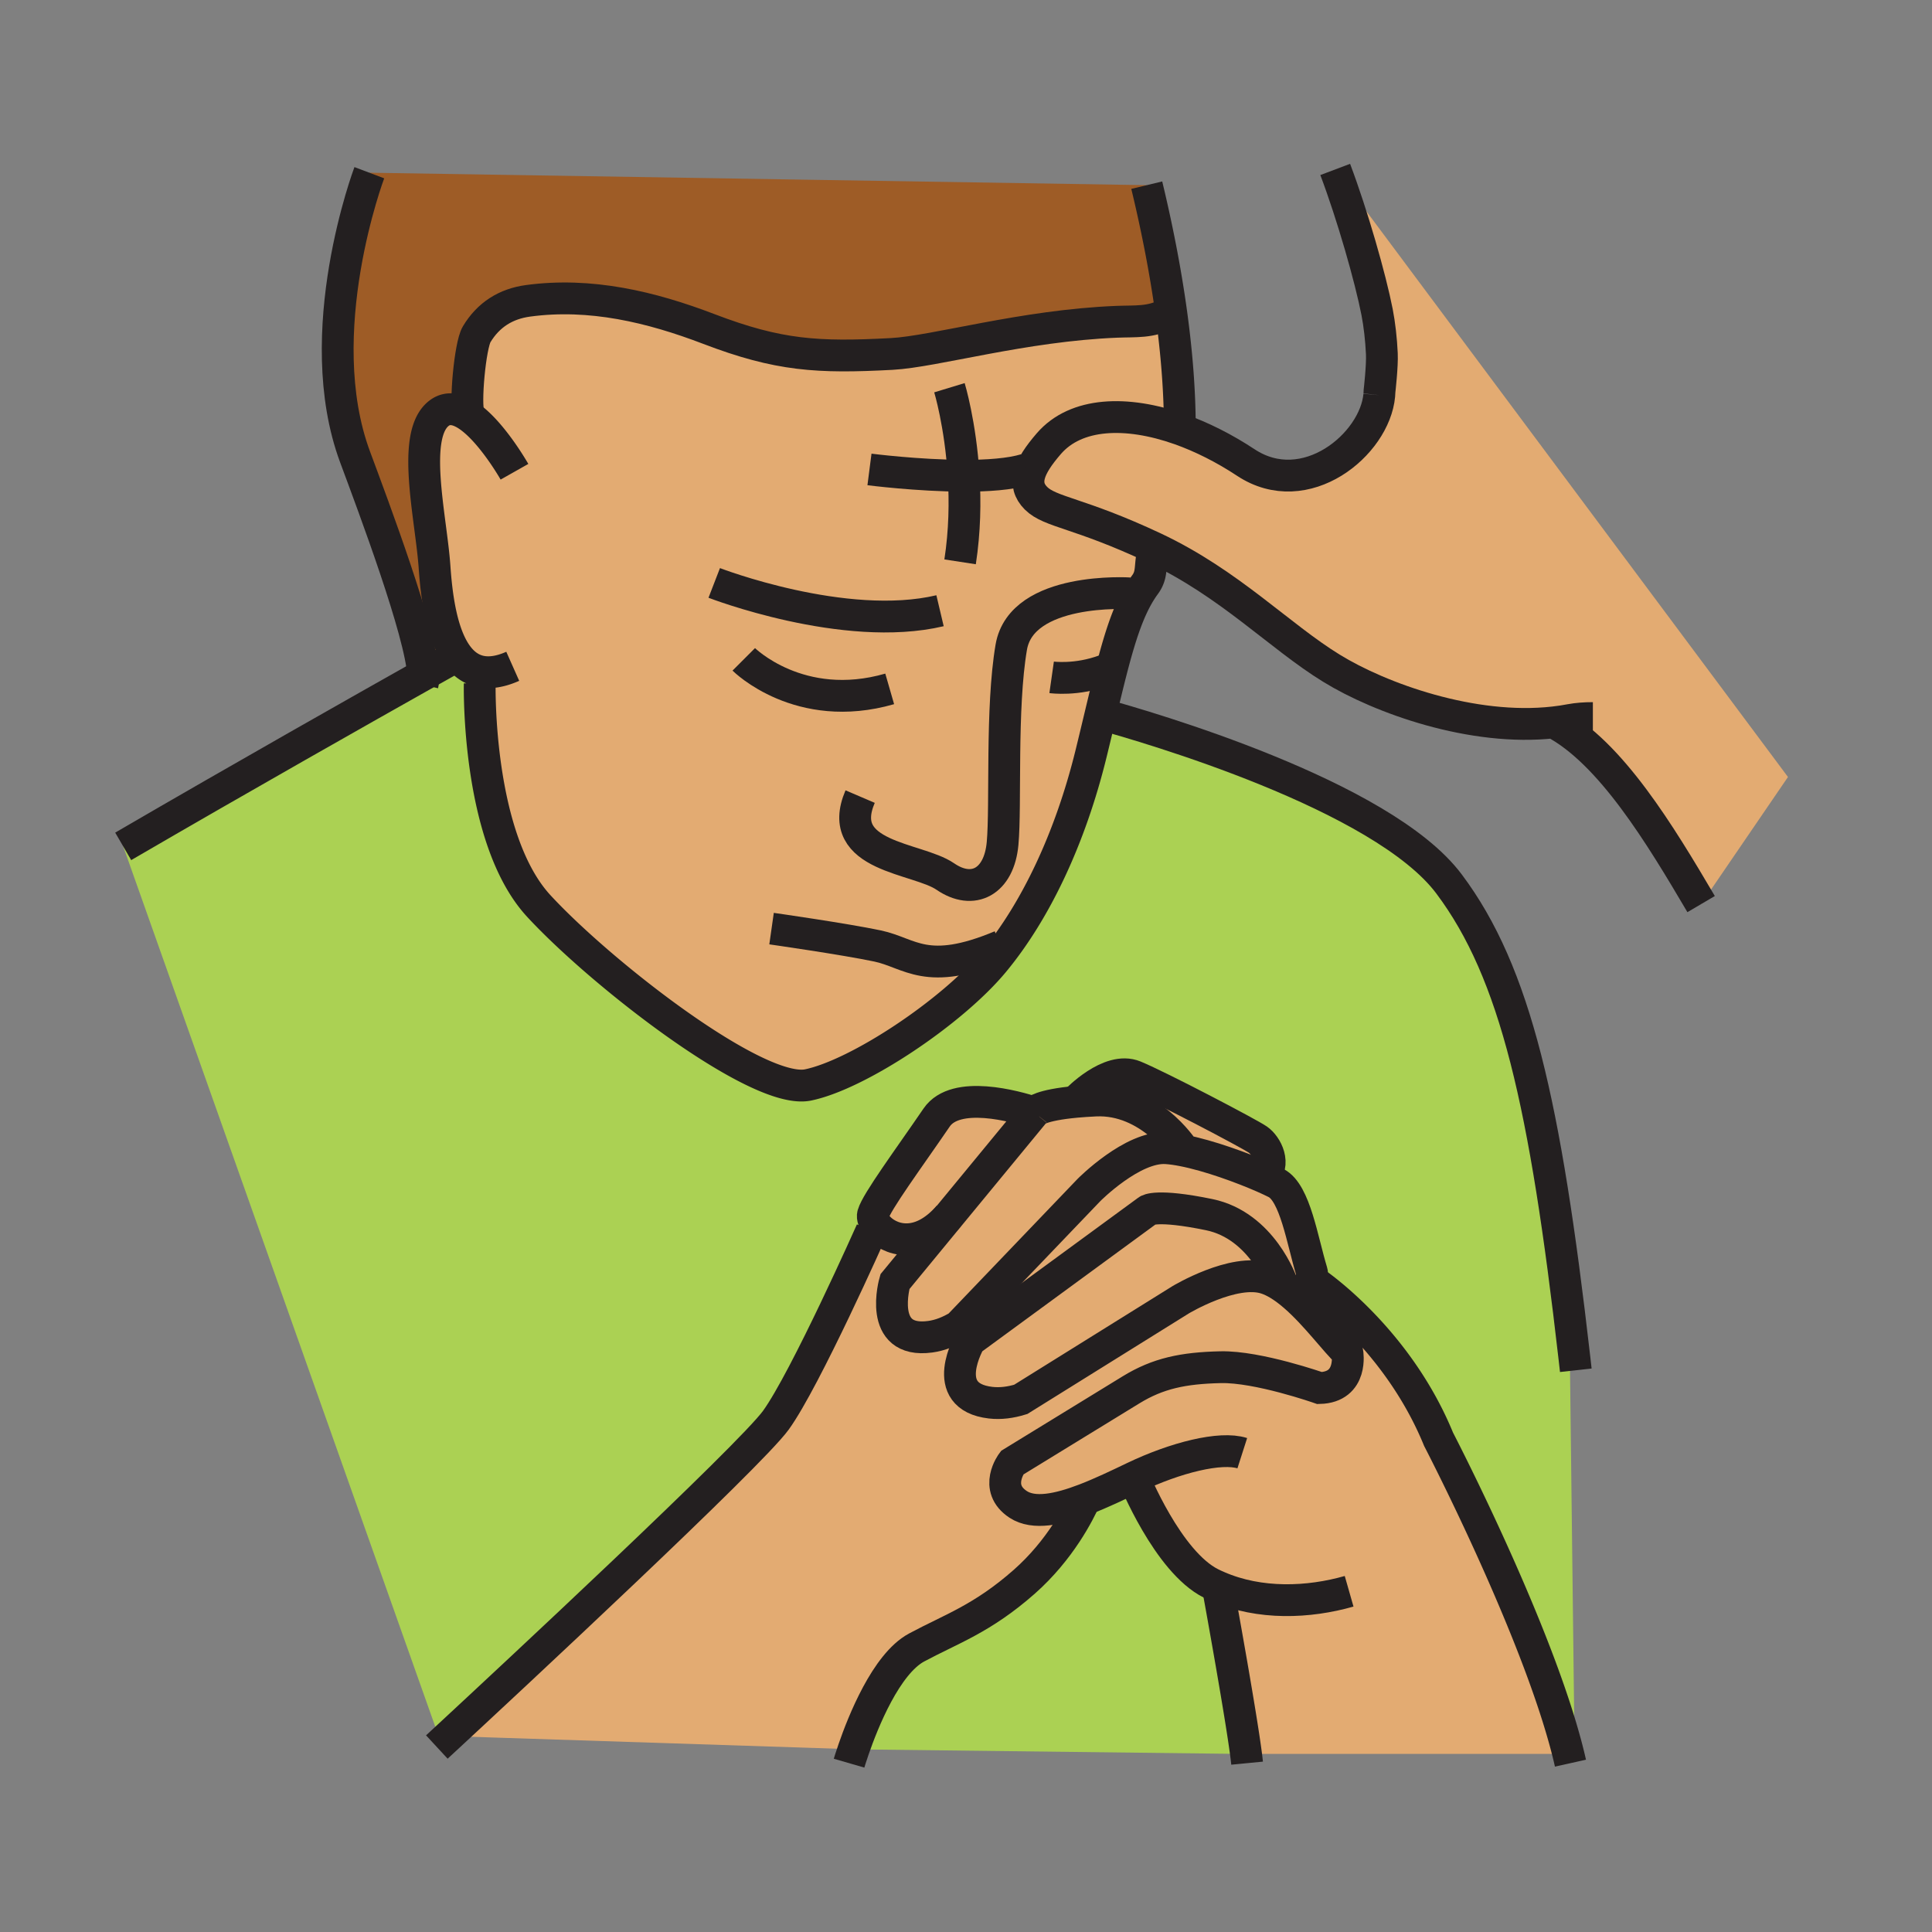 <?xml version="1.0"?><svg xmlns="http://www.w3.org/2000/svg" width="850.394" height="850.394" viewBox="0 0 850.394 850.394" overflow="visible"><rect x="0" y="0" width="850.394" height="850.394" fill="#808080" stroke="none"/><path d="M232.38 132.42c-9.64 1.31-17.37 6.06-22.58 14.74-2.93 4.89-5.24 30.92-3.45 35.23l-.77.27c-4.15-2.66-8.35-3.59-12-1.01-13 9.18-3.83 45.88-2.3 68.05.89 12.83 3.05 29.51 10.06 38.91l-.12.09s-5.5 3.07-14.96 8.39c-1.02-18.71-21.71-73.7-29.96-95.93-20.34-54.75 6.26-125.14 6.26-125.14l342.2 5.48c4.82 20 8.391 38.83 10.79 56.28L514 138c-7.48 4.07-14.05 3.3-22.46 3.64-41.17 1.64-80.04 13.14-99.04 14.16-32.58 1.74-49.81.74-80.49-10.99-25.37-9.7-52.13-16.13-79.63-12.39z" fill="#9e5c26"></path><path d="M486.35 295.01l-23.46 3.13s10.95 1.56 23.46-3.13zm-274.67.57c-4.29-.85-7.67-3.38-10.34-6.97-7.01-9.4-9.17-26.08-10.06-38.91-1.53-22.17-10.7-58.87 2.3-68.05 3.65-2.58 7.85-1.65 12 1.01l.77-.27c-1.79-4.31.52-30.34 3.45-35.23 5.21-8.68 12.94-13.43 22.58-14.74 27.5-3.74 54.26 2.69 79.63 12.39 30.68 11.73 47.91 12.73 80.49 10.99 19-1.02 57.87-12.52 99.04-14.16 8.41-.34 14.979.43 22.46-3.64l1.55-.22c2.57 18.72 3.79 35.86 3.76 51.13-23.54-8.32-45.729-7.42-57.64 6.35-8.92 10.32-11.93 17.79-5.66 24.05 6.29 6.27 18.851 6.26 52.021 21.85-2.38 7.68-.37 11.2-4.03 16.19-8.64 11.75-12.99 29.51-19.55 56.93-1.28 5.36-2.65 11.1-4.15 17.23-9.18 37.47-24.479 69.58-42.819 91.75-18.351 22.17-59.641 49.7-81.811 54.29-22.18 4.58-90.99-48.939-118.51-78.76-27.53-29.81-26-97.86-26-97.86l.519-5.35z" fill="#e3ab72" class="aac-skin-fill"></path><path d="M683.97 317.96c-35.819 4.06-76.54-10.66-97.93-23.84-22.88-14.05-44.81-37.33-78.01-52.96-33.17-15.59-45.73-15.58-52.021-21.85-6.27-6.26-3.26-13.73 5.66-24.05 11.91-13.77 34.1-14.67 57.64-6.35 9.671 3.43 19.57 8.41 29.08 14.69 26.19 17.28 56.761-7.9 58.721-29.65.069-.63.1-1.27.109-1.89 0 0 1.271-11.07 1.021-16.32-.3-6.44-1.03-12.87-2.101-18.39-2.939-15.01-10.859-42.74-18.43-62.77L787 342l-38.23 55.95c-18.01-30.59-39.8-66.69-64.789-79.89l-.011-.1zM499.02 650.34c-6.96 3.34-14.369 6.891-21.479 9.62-11.63 4.47-22.48 6.73-29.36 2.23-11.08-7.261-2.68-18.351-2.68-18.351s40.53-24.84 52.38-32.109c11.851-7.261 22.94-9.561 39.38-9.94 16.431-.38 43.57 9.18 43.57 9.18 14.91-.39 12.24-15.68 12.24-15.68-4.96-4.41-13.63-16.43-23.261-24.79l1.851-.44c1.14-.55 3.689-3.14 5.03-5.92l1.979.311s36.19 24.22 54.54 69.069c0 0 40.15 77.301 55.31 131.761.61 2.18 1.181 4.319 1.7 6.42L689 772H548.44c-2.29-17.51-10.091-60.79-12.431-73.65-1-.42-1.979-.88-2.96-1.369-19.119-9.561-34.029-46.641-34.029-46.641z" fill="#e3ab72" class="aac-skin-fill"></path><path d="M569.81 570.5c9.631 8.36 18.301 20.38 23.261 24.79 0 0 2.67 15.29-12.24 15.68 0 0-27.14-9.56-43.57-9.18-16.439.38-27.529 2.68-39.38 9.94C486.03 619 445.5 643.84 445.5 643.84s-8.4 11.09 2.68 18.351c6.88 4.5 17.73 2.239 29.36-2.23-2.49 5.61-10.771 22.21-26.68 36.26-18.58 16.391-32.271 20.8-47.41 28.95-13.46 7.25-23.63 32.91-27.73 44.79l-178.23-5.81c25.06-23.23 132.56-123.181 144.03-139.04 13-17.971 42.06-83.341 42.06-83.341l2.62-2.01c4.9 5.83 18 10.931 31.4-4.49l.05.04-23.73 28.83s-8.02 27.44 15.54 24.24c4.37-.59 8.56-2.31 12.49-4.689l57.36-59.891s19.21-19.42 34.101-18.41c2.189.15 4.6.49 7.14.99 11.771 2.271 26.4 7.71 35.47 11.68 2.311 1.021 4.25 1.931 5.7 2.681 8.38 4.34 11.471 25.24 15.67 39 .41 1.319.03 2.89-.699 4.399-1.341 2.78-3.891 5.37-5.03 5.92l-1.852.44zm-7.2-5.32l1.63-.38s-8.681-25.34-32.01-30.16c-23.341-4.81-27-1.88-27-1.88l-78.261 57.32s-14.55 24.61 9.07 27.33c4.39.51 8.87-.11 13.26-1.46l70.391-43.84s23.409-14.08 37.6-9.41c1.77.58 3.55 1.43 5.32 2.48z" fill="#e3ab72" class="aac-skin-fill"></path><path d="M564.24 564.8l-1.63.38c-1.771-1.05-3.551-1.899-5.32-2.479-14.19-4.67-37.6 9.41-37.6 9.41L449.3 615.95c-4.39 1.35-8.87 1.97-13.26 1.46-23.62-2.72-9.07-27.33-9.07-27.33l78.261-57.32s3.659-2.93 27 1.88c23.329 4.82 32.009 30.16 32.009 30.16zM553.69 501.63c3.739 2.62 8.22 10.72 2.329 16.43-9.069-3.97-23.699-9.409-35.47-11.68l.12-.66s-14.66-22.41-38.47-21.31c-3.141.149-5.92.34-8.37.56l-.04-.54s14.54-15.29 25.62-10.71c11.081 4.59 50.461 25.23 54.281 27.91z" fill="#e3ab72" class="aac-skin-fill"></path><path d="M455.24 489.67l.33-.41s2.13-2.819 18.26-4.29c2.45-.22 5.229-.41 8.37-.56 23.81-1.101 38.47 21.31 38.47 21.31l-.12.66c-2.54-.5-4.95-.84-7.14-.99-14.891-1.01-34.101 18.41-34.101 18.41l-57.359 59.89c-3.93 2.38-8.12 4.1-12.49 4.689-23.56 3.2-15.54-24.24-15.54-24.24l23.73-28.83 37.581-45.64c.009-.009.009-.009.009.001z" fill="#e3ab72" class="aac-skin-fill"></path><path d="M462.89 298.14l23.46-3.13c-12.51 4.69-23.46 3.13-23.46 3.13z" fill="#fff"></path><path d="M455.23 489.67l-37.581 45.64-.05-.04c-13.4 15.421-26.5 10.32-31.4 4.49-1.59-1.88-2.32-3.84-1.93-5.21 1.59-5.59 15.59-24.49 28-42.649 8.401-12.301 34.691-4.941 42.961-2.231z" fill="#e3ab72" class="aac-skin-fill"></path><path d="M545 772l-168-2-1.28-.04c4.1-11.88 14.27-37.54 27.73-44.79 15.14-8.15 28.83-12.56 47.41-28.95 15.909-14.05 24.189-30.649 26.68-36.26 7.11-2.729 14.52-6.28 21.479-9.62 0 0 14.91 37.08 34.03 46.641.98.489 1.96.949 2.96 1.369 2.34 12.86 10.141 56.141 12.431 73.65H545z" fill="#abd153"></path><path d="M211.16 300.93s-1.53 68.05 26 97.86c27.52 29.82 96.33 83.34 118.51 78.76 22.17-4.59 63.46-32.12 81.811-54.29 18.34-22.17 33.64-54.28 42.819-91.75 1.5-6.13 2.87-11.87 4.15-17.23 20.12 5.52 123.93 35.55 153.34 74.78 29.36 39.13 42.41 96.79 55.21 208.709l-2 .23 2 166-4.48 1.28c-15.159-54.46-55.31-131.761-55.31-131.761-18.35-44.85-54.54-69.069-54.54-69.069l-1.979-.311c.729-1.51 1.109-3.08.699-4.399-4.199-13.76-7.29-34.66-15.67-39-1.45-.75-3.39-1.66-5.7-2.681 5.891-5.71 1.41-13.81-2.329-16.43-3.82-2.68-43.2-23.32-54.28-27.91-11.08-4.58-25.62 10.71-25.62 10.71l.04.54c-16.13 1.471-18.26 4.29-18.26 4.29l-.33.41c0-.01 0-.01-.01 0-8.271-2.71-34.561-10.07-42.96 2.23-12.41 18.159-26.41 37.06-28 42.649-.39 1.37.34 3.33 1.93 5.21l-2.62 2.01s-29.06 65.37-42.06 83.341c-11.47 15.859-118.97 115.81-144.03 139.04L193 764 54.23 372.54c52.84-30.76 106.68-61.18 132.03-75.45 9.46-5.32 14.96-8.39 14.96-8.39l.12-.09c2.67 3.59 6.05 6.12 10.34 6.97l-.52 5.35z" fill="#abd153"></path><g fill="none" stroke="#231f20" stroke-width="14"><path d="M455.23 489.67l-37.581 45.64-23.73 28.83s-8.02 27.44 15.54 24.24c4.37-.59 8.56-2.31 12.49-4.689L479.31 523.8s19.21-19.42 34.101-18.41c2.189.15 4.6.49 7.14.99 11.771 2.271 26.4 7.71 35.47 11.68 2.311 1.021 4.25 1.931 5.7 2.681 8.38 4.34 11.471 25.24 15.67 39 .41 1.319.03 2.89-.699 4.399-1.341 2.78-3.891 5.37-5.03 5.92M520.67 505.72s-14.66-22.41-38.47-21.31c-3.141.149-5.92.34-8.37.56-16.13 1.471-18.26 4.29-18.26 4.29l-.33.41"></path><path d="M564.24 564.8s-8.681-25.34-32.01-30.16c-23.341-4.81-27-1.88-27-1.88l-78.261 57.32s-14.55 24.61 9.07 27.33c4.39.51 8.87-.11 13.26-1.46l70.391-43.84s23.409-14.08 37.6-9.41c1.77.58 3.55 1.43 5.32 2.479 2.43 1.45 4.84 3.271 7.199 5.32 9.631 8.36 18.301 20.38 23.261 24.79 0 0 2.67 15.29-12.24 15.68 0 0-27.14-9.56-43.57-9.18-16.439.38-27.529 2.68-39.38 9.94C486.03 619 445.5 643.84 445.5 643.84s-8.4 11.09 2.68 18.351c6.88 4.5 17.73 2.239 29.36-2.23 7.11-2.729 14.52-6.28 21.479-9.62 18.351-8.79 38.24-13.76 47.79-10.7M457.75 490.53s-.92-.351-2.51-.86c0-.01 0-.01-.01 0-8.271-2.71-34.561-10.07-42.96 2.23-12.41 18.159-26.41 37.06-28 42.649-.39 1.37.34 3.33 1.93 5.21 4.9 5.83 18 10.931 31.4-4.49M473.79 484.43s14.54-15.29 25.62-10.71c11.08 4.59 50.46 25.23 54.28 27.91 3.739 2.62 8.22 10.72 2.329 16.43l-.42.391M383.58 541.77s-29.06 65.37-42.06 83.341c-11.47 15.859-118.97 115.81-144.03 139.04l-5.21 4.819"></path><path d="M373.73 776.08s.69-2.38 1.99-6.12c4.1-11.88 14.27-37.54 27.73-44.79 15.14-8.15 28.83-12.56 47.41-28.95 15.909-14.05 24.189-30.649 26.68-36.26.57-1.26.84-1.97.84-1.97M499.02 650.34s14.91 37.08 34.03 46.641c.98.489 1.96.949 2.96 1.369 18.49 8.101 40.05 7.15 57.82 2.07"></path><path d="M535.34 694.69s.24 1.329.67 3.659c2.34 12.86 10.141 56.141 12.431 73.65.21 1.59.369 2.96.479 4.08M578.67 564.45s36.19 24.22 54.54 69.069c0 0 40.15 77.301 55.31 131.761.61 2.18 1.181 4.319 1.7 6.42a165.4 165.4 0 0 1 1.04 4.38M226.45 207.65s-10.27-18.17-20.87-24.99c-4.15-2.66-8.35-3.59-12-1.01-13 9.18-3.83 45.88-2.3 68.05.89 12.83 3.05 29.51 10.06 38.91 2.67 3.59 6.05 6.12 10.34 6.97 3.88.76 8.5.15 14.01-2.3M519.3 190.21c0-.43 0-.87.01-1.3.03-15.27-1.189-32.41-3.76-51.13-2.399-17.45-5.97-36.28-10.79-56.28M211.16 300.93s-1.53 68.05 26 97.86c27.52 29.82 96.33 83.34 118.51 78.76 22.17-4.59 63.46-32.12 81.811-54.29 18.34-22.17 33.64-54.28 42.819-91.75 1.5-6.13 2.87-11.87 4.15-17.23 6.56-27.42 10.91-45.18 19.55-56.93 3.66-4.99 1.65-8.51 4.03-16.19"></path><path d="M497.12 261.17s-47.41-3.06-52 23.7c-4.58 26.76-2.29 69.58-3.82 86.4s-13 22.94-25.23 14.53c-12.23-8.41-48.94-8.41-37.47-35.17M339.61 408.74s32.11 4.58 46.64 7.64 21.41 13.76 54.29 0M314.38 256.58s57.34 22.18 99.39 12.24M327.38 290.22s24.47 24.47 64.23 13M201.22 288.7s-5.5 3.07-14.96 8.39c-25.35 14.27-79.19 44.69-132.03 75.45M481.06 313.37s1.2.31 3.391.91c20.12 5.52 123.93 35.55 153.34 74.78 29.36 39.13 42.41 96.79 55.21 208.709.2 1.78.41 3.57.61 5.37M514 138c-7.48 4.07-14.05 3.3-22.46 3.64-41.17 1.64-80.04 13.14-99.04 14.16-32.58 1.74-49.81.74-80.49-10.99-25.37-9.7-52.13-16.13-79.63-12.39-9.64 1.31-17.37 6.06-22.58 14.74-2.93 4.89-5.24 30.92-3.45 35.23"></path><path d="M162.56 76.02s-26.6 70.39-6.26 125.14c8.25 22.23 28.94 77.22 29.96 95.93.1 1.72.02 3.13-.24 4.18M462.89 298.14s10.95 1.56 23.46-3.13"></path><path d="M683.98 318.06c24.989 13.2 46.779 49.3 64.789 79.89M607.11 173.95c-1.96 21.75-32.53 46.93-58.721 29.65-9.51-6.28-19.409-11.26-29.08-14.69-23.54-8.32-45.729-7.42-57.64 6.35-8.92 10.32-11.93 17.79-5.66 24.05 6.29 6.27 18.851 6.26 52.021 21.85 33.2 15.63 55.13 38.91 78.01 52.96 21.39 13.18 62.11 27.9 97.93 23.84 2.45-.27 4.87-.63 7.261-1.09 3.02-.56 6.34-.81 9.89-.81M587.71 74.58c7.57 20.03 15.49 47.76 18.43 62.77 1.07 5.52 1.801 11.95 2.101 18.39.25 5.25-1.021 16.32-1.021 16.32-.01.62-.04 1.26-.109 1.89" stroke-miterlimit="10"></path><path d="M417.91 170.66s4.87 16.01 6.25 38.75c.7 11.34.52 24.35-1.56 37.89"></path><path d="M382.71 206.63s21.21 2.73 41.45 2.78c10.37.02 20.49-.66 27.38-2.78"></path></g><path fill="none" d="M0 0h850.394v850.394H0z"></path></svg>